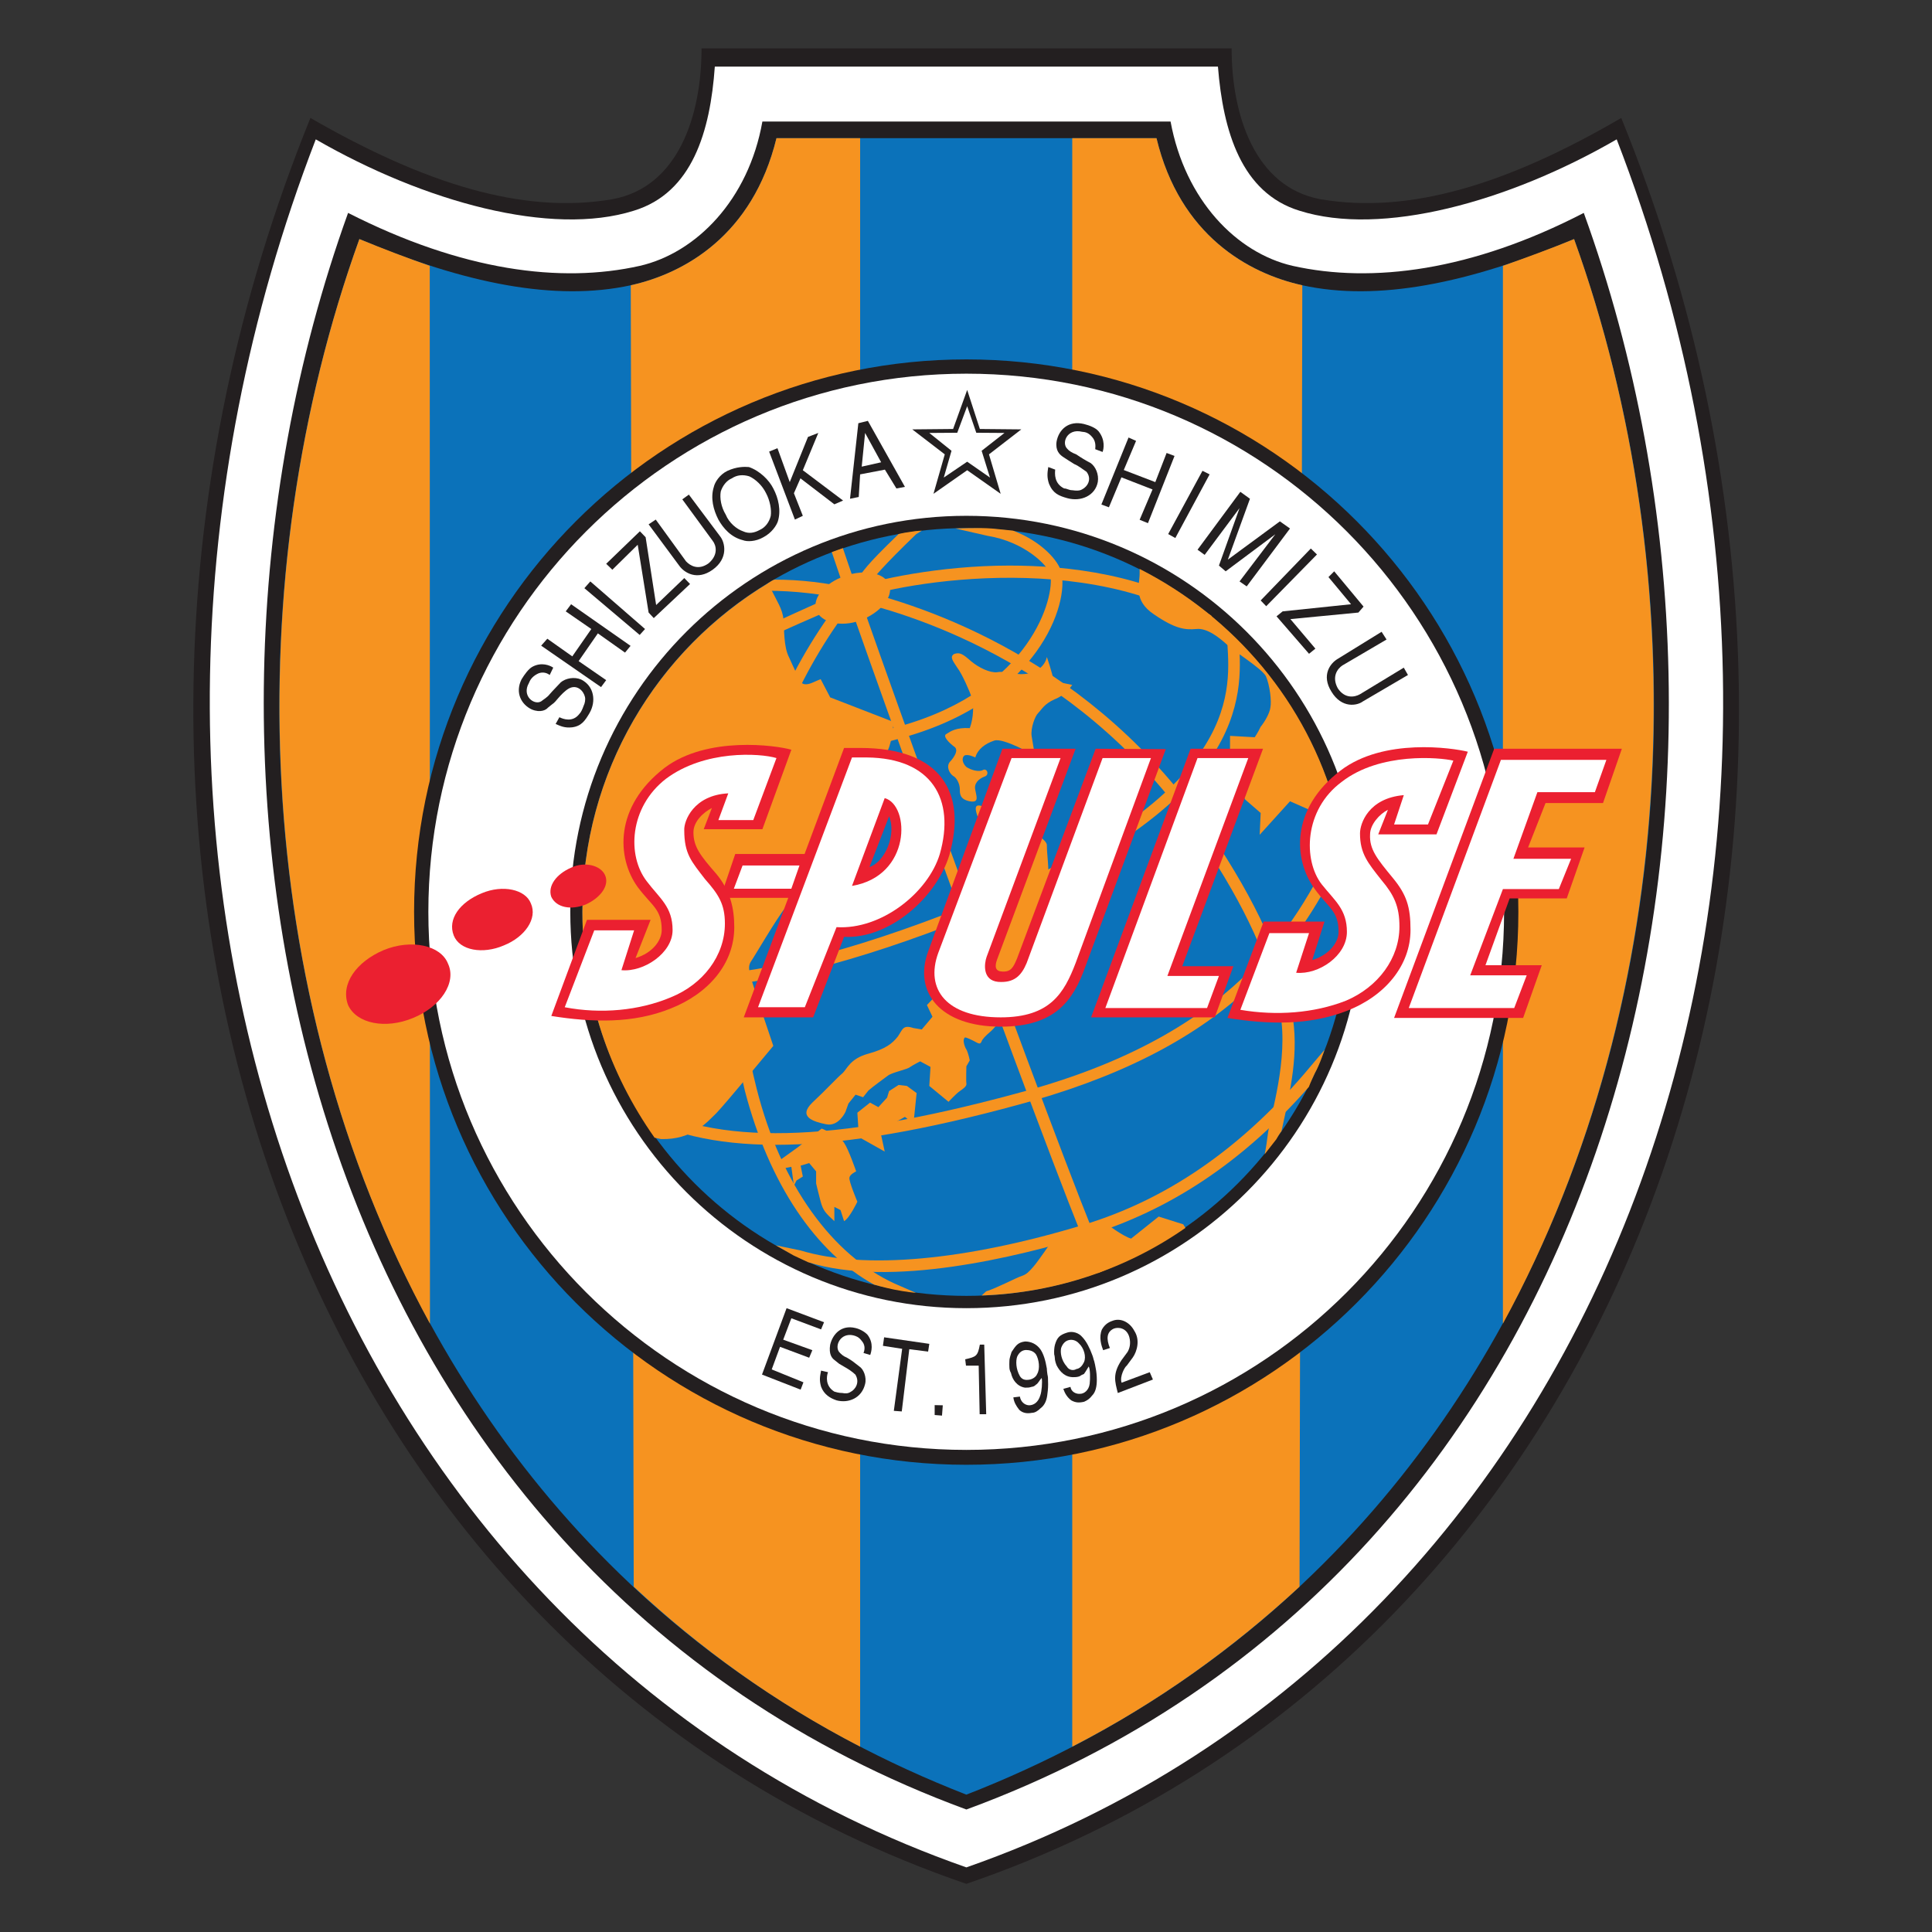 <?xml version="1.0" encoding="UTF-8" standalone="no"?>
<svg
   xmlns:dc="http://purl.org/dc/elements/1.1/"
   xmlns:cc="http://creativecommons.org/ns#"
   xmlns:rdf="http://www.w3.org/1999/02/22-rdf-syntax-ns#"
   xmlns:svg="http://www.w3.org/2000/svg"
   xmlns="http://www.w3.org/2000/svg"
   xmlns:sodipodi="http://sodipodi.sourceforge.net/DTD/sodipodi-0.dtd"
   xmlns:inkscape="http://www.inkscape.org/namespaces/inkscape"
   version="1.1"
   id="Layer_1"
   x="0px"
   y="0px"
   viewBox="0 0 1000 1000"
   xml:space="preserve"
   sodipodi:docname="Shimizus Pulse.svg"
   width="1000"
   height="1000"
   inkscape:version="1.0.1 (3bc2e813f5, 2020-09-07)"><rect x="0" y="0" width="1000" height="1000" fill="#333333" stroke="none"/><defs
   id="defs145" /><sodipodi:namedview
   pagecolor="#ffffff"
   bordercolor="#666666"
   borderopacity="1"
   objecttolerance="10"
   gridtolerance="10"
   guidetolerance="10"
   inkscape:pageopacity="0"
   inkscape:pageshadow="2"
   inkscape:window-width="1920"
   inkscape:window-height="1017"
   id="namedview143"
   showgrid="false"
   inkscape:zoom="1.2663288"
   inkscape:cx="400"
   inkscape:cy="300"
   inkscape:window-x="-8"
   inkscape:window-y="-8"
   inkscape:window-maximized="1"
   inkscape:current-layer="Layer_1" />





































































<g
   id="g1042"
   transform="matrix(4.524,0,0,4.524,-1309.524,-857.143)"><path
     style="fill:#231f20"
     d="m 400.026,405 c 76.853,-26.31 108.833,-118.688 74.926,-202.039 -12.95,7.553 -24.2,11.045 -34.406,9.299 -7.53,-1.383 -10.173,-9.662 -10.173,-17.26 h -60.647 c 0,7.598 -2.608,15.877 -10.206,17.26 -10.207,1.746 -21.434,-1.746 -34.543,-9.299 -33.772,83.352 -1.86,175.729 75.049,202.039"
     id="path2" /><path
     style="fill:#ffffff"
     d="m 400.026,403.117 c 75.243,-26.332 105.681,-116.805 74.404,-197.707 -12.429,7.19 -26.922,11.137 -36.289,8.166 -6.657,-2.042 -8.743,-9.096 -9.333,-16.489 h -57.563 c -0.522,7.394 -2.564,14.447 -9.277,16.489 -9.435,2.971 -23.906,-0.976 -36.379,-8.166 -31.186,80.903 -0.748,171.375 74.437,197.707"
     id="path4" /><path
     style="fill:#231f20"
     d="m 400.026,396.494 c 75.243,-27.647 94.702,-116.26 70.639,-182.67 -12.814,6.623 -24.2,8.098 -33.317,6.057 -6.408,-1.475 -12.305,-7.53 -13.96,-16.512 h -46.7 c -1.587,8.982 -7.597,15.037 -14.016,16.512 -9.072,2.041 -20.367,0.566 -33.386,-6.057 -23.929,66.41 -4.445,155.023 70.74,182.67"
     id="path6" /><path
     style="fill:#0b72ba"
     d="m 400.026,394.794 c 74.404,-29.009 92.072,-115.513 69.527,-177.976 -12.157,5.104 -22.499,7.168 -31.095,5.285 -6.101,-1.338 -14.006,-5.67 -16.682,-16.829 h -43.478 c -2.722,11.159 -10.592,15.491 -16.67,16.829 -8.642,1.883 -18.984,-0.182 -31.051,-5.285 -22.542,62.463 -4.987,148.967 69.449,177.976"
     id="path8" /><path
     style="fill:#f69320"
     d="m 412.138,205.274 h 9.64 c 2.676,11.159 10.581,15.491 16.682,16.829 l -0.317,148.898 c -7.565,7.008 -16.183,13.246 -26.004,18.303 v -184.03"
     id="path10" /><path
     style="fill:#f69320"
     d="m 461.412,340.904 c 20.594,-37.786 22.023,-85.551 8.142,-124.086 -2.767,1.135 -5.579,2.155 -8.142,3.063 v 121.023"
     id="path12" /><path
     style="fill:#f69320"
     d="m 387.87,205.274 h -9.571 c -2.722,11.159 -10.592,15.491 -16.67,16.829 l 0.34,148.898 c 7.508,7.008 16.104,13.246 25.901,18.303 v -184.03"
     id="path14" /><path
     style="fill:#f69320"
     d="m 338.653,340.904 c -20.616,-37.786 -21.954,-85.551 -8.075,-124.086 2.768,1.135 5.443,2.155 8.053,3.063 l 0.022,121.023"
     id="path16" /><path
     style="fill:#231f20"
     d="m 400.026,357.053 c 34.872,0 63.154,-28.306 63.154,-63.256 0,-34.929 -28.282,-63.211 -63.154,-63.211 -34.859,0 -63.188,28.282 -63.188,63.211 10e-4,34.95 28.329,63.256 63.188,63.256"
     id="path18" /><path
     style="fill:#ffffff"
     d="m 400.026,355.352 c 34.056,0 61.521,-27.579 61.521,-61.555 0,-33.953 -27.466,-61.578 -61.521,-61.578 -33.975,0 -61.555,27.625 -61.555,61.578 10e-4,33.976 27.581,61.555 61.555,61.555"
     id="path20" /><path
     style="fill:#231f20"
     d="m 400.026,339.136 c 25.04,0 45.327,-20.276 45.327,-45.339 0,-25.063 -20.287,-45.316 -45.327,-45.316 -24.993,0 -45.316,20.254 -45.316,45.316 0,25.062 20.323,45.339 45.316,45.339"
     id="path22" /><path
     style="fill:#0b72ba"
     d="m 400.026,337.729 c 24.245,0 43.921,-19.641 43.921,-43.932 0,-24.291 -19.676,-43.91 -43.921,-43.91 -24.29,0 -43.932,19.619 -43.932,43.91 0.001,24.291 19.642,43.932 43.932,43.932"
     id="path24" /><path
     style="fill:#f69320"
     d="m 364.351,319.631 c -5.126,-7.258 -8.256,-16.15 -8.256,-25.834 0,-15.968 8.505,-29.961 21.365,-37.673 l 0.204,0.726 c 0.635,1.293 1.338,2.314 1.429,3.448 0.113,1.134 0,3.152 0.657,4.399 0.545,1.225 0.976,2.109 1.293,2.699 0.182,0.432 0.703,0.432 1.248,0.226 0.498,-0.226 1.065,-0.453 1.065,-0.453 l 1.09,2.086 7.258,2.813 c 0,0 -0.159,2.199 -0.657,3.22 -0.477,1.021 -4.514,9.64 -6.419,13.2 -1.838,3.516 -4.332,3.698 -5.33,4.853 -0.998,1.225 -3.516,5.557 -3.9,6.102 -0.296,0.453 -0.296,0.839 -0.068,1.679 0.204,0.952 2.607,8.006 2.607,8.006 0,0 -5.534,6.69 -6.532,7.711 -1.02,0.976 -2.721,3.063 -6.327,2.948 l -0.727,-0.156"
     id="path26" /><path
     style="fill:#f69320"
     d="m 419.85,254.559 c 10.842,5.512 19.131,15.287 22.42,27.194 l -0.386,0.204 -1.996,0.432 -2.835,-1.247 -3.47,3.833 0.113,-2.496 -1.804,-1.564 -1.701,-4.786 v -2.472 l 2.824,0.159 c 0,0 0.363,-0.522 0.681,-1.202 0.453,-0.544 1.043,-1.565 1.111,-2.2 0.158,-0.703 -0.068,-2.585 -0.521,-3.607 -0.59,-0.953 -3.55,-2.744 -4.435,-3.584 -0.93,-0.838 -2.289,-1.927 -3.516,-1.791 -1.293,0.113 -2.404,0 -4.853,-1.679 -2.404,-1.61 -1.633,-3.401 -1.633,-4.649 v -0.545"
     id="path28" /><path
     style="fill:#f69320"
     d="m 400.413,272.772 c 0.452,-1.18 0.452,-2.676 0.272,-3.401 -0.272,-0.772 -1.135,-2.79 -1.702,-3.517 -0.476,-0.748 -0.907,-1.224 -0.363,-1.564 0.658,-0.227 0.998,0 1.929,0.816 0.885,0.748 2.177,1.361 2.993,1.271 0.931,-0.182 1.929,0.317 3.152,0.204 1.293,-0.113 2.314,-0.862 2.541,-1.95 0.452,1.292 0.816,2.767 0.816,2.767 l 2.086,0.432 c 0,0 -0.771,1.179 -1.995,1.633 -1.225,0.544 -1.496,1.179 -1.905,1.587 -0.363,0.34 -0.862,1.724 -0.749,2.608 0.137,0.885 0.386,2.268 0.386,2.268 0,0 -3.651,-2.108 -4.672,-1.723 -1.021,0.34 -1.883,0.975 -2.154,1.927 0,0 -0.885,-0.453 -1.271,-0.204 -0.295,0.273 -0.227,0.84 0.249,1.293 0.522,0.341 1.407,0.612 1.905,0.341 0.454,-0.25 0.794,0.59 0.137,0.77 -0.635,0.25 -1.203,0.772 -1.021,1.521 0.112,0.702 0.498,1.496 -0.635,1.293 -1.135,-0.228 -1.135,-0.84 -1.135,-1.384 0,-0.658 -0.408,-1.361 -0.771,-1.52 -0.386,-0.272 -0.818,-1.022 -0.386,-1.588 0.498,-0.523 1.088,-1.406 0.498,-1.77 -0.544,-0.408 -1.383,-1.225 -0.86,-1.451 0.455,-0.296 1.112,-0.75 2.655,-0.659"
     id="path30" /><path
     style="fill:#f69320"
     d="m 401.614,283.908 c -0.25,-1.134 -1.201,-2.767 0.364,-2.155 1.564,0.59 7.257,3.312 7.257,4.4 0,1.157 0.249,2.336 0.159,4.173 -0.092,1.929 -2.7,13.473 -3.993,14.471 -1.27,1.066 -1.904,2.018 -2.517,2.608 -0.703,0.59 -1.043,0.976 -1.111,1.202 -0.159,0.34 -0.227,0.34 -0.953,-0.068 -0.794,-0.386 -1.02,-0.477 -1.043,-0.25 -0.159,0.205 0.023,0.908 0.249,1.248 0.227,0.408 0.387,1.248 0.387,1.248 l -0.387,0.68 c 0,0 -0.046,1.747 0,1.928 0.092,0.363 -0.408,0.658 -0.748,0.907 -0.408,0.272 -1.293,1.225 -1.293,1.225 l -2.2,-1.814 0.137,-2.177 -1.18,-0.636 c 0,0 -0.771,0.386 -1.134,0.636 -0.386,0.317 -2.065,0.613 -2.563,0.998 -0.477,0.362 -1.679,1.225 -2.224,1.701 -0.385,0.476 -0.612,0.77 -0.612,0.77 l -0.861,-0.295 -0.816,1.021 -0.341,0.953 c 0,0 -0.793,1.746 -2.245,1.406 -1.429,-0.295 -3.221,-0.84 -1.542,-2.472 1.678,-1.565 2.857,-2.881 3.447,-3.356 0.521,-0.477 0.861,-1.657 2.903,-2.224 2.064,-0.567 2.789,-1.179 3.425,-1.974 0.566,-0.815 0.566,-1.383 1.792,-0.975 l 0.952,0.159 1.225,-1.452 -0.635,-1.338 1.701,-1.792 4.4,-18.756"
     id="path32" /><polyline
     style="fill:#f69320"
     points="389.004,315.616 389.957,316.137 390.954,315.049 391.182,314.3 392.271,313.597   393.223,313.71 394.334,314.526 393.972,318.043 392.996,317.248 391.567,318.043 391.431,319.085 390.274,319.336 390.683,321.218   387.734,319.563 387.553,316.773 "
     id="polyline34" /><path
     style="fill:#f69320"
     d="m 383.47,318.587 c 0,0 2.155,0.885 2.564,1.633 0.499,0.703 1.383,3.266 1.383,3.266 0,0 -0.703,0.318 -0.77,0.702 -0.114,0.342 0.906,2.769 0.906,2.769 0,0 -0.906,1.904 -1.52,2.223 l -0.408,-1.271 -0.703,-0.362 v 1.633 c -0.976,-0.907 -1.271,-1.157 -1.566,-2.223 -0.271,-1.021 -0.521,-2.086 -0.521,-2.086 v -1.385 l -0.794,-0.952 -0.977,0.295 0.25,1.247 -0.725,0.454 -0.295,0.59 -0.294,-2.156 -0.794,0.159 -0.476,-0.952 1.995,-1.429 2.745,-2.155"
     id="path36" /><path
     style="fill:#f69320"
     d="m 424.839,329.542 -2.812,-0.885 -3.153,2.518 c -0.952,-0.25 -3.017,-1.837 -3.017,-1.837 l -6.101,2.199 c 0,0 -1.542,2.268 -2.064,2.857 -0.499,0.567 -0.771,0.862 -1.293,1.043 -0.612,0.183 -2.902,1.407 -4.104,1.77 l -0.522,0.477 c 8.572,-0.295 16.692,-3.107 23.316,-7.733 l -0.25,-0.409"
     id="path38" /><path
     style="fill:#f69320"
     d="m 384.627,252.632 c 4.195,12.655 27.965,78.202 30.46,82.489 l 1.247,-0.545 c -2.291,-3.787 -25.901,-68.768 -30.438,-82.398 l -1.269,0.454"
     id="path40" /><path
     style="fill:#f69320"
     d="m 394.924,250.182 c 0,0 -0.522,0 -1.315,0.137 -0.862,0.113 -1.337,0.25 -1.337,0.25 -3.947,3.81 -3.834,3.99 -5.104,5.646 l -0.681,0.84 c -6.26,7.688 -10.592,17.464 -12.564,28.191 -1.792,9.799 -1.429,20.118 0.77,29.054 2.768,10.592 8.097,18.485 14.766,22.138 0,0 0.975,0.294 2.268,0.566 1.339,0.272 2.541,0.385 2.541,0.385 l -2.45,-1.065 c -7.054,-3.222 -12.974,-11.204 -15.785,-22.295 -2.269,-8.777 -2.563,-18.983 -0.771,-28.487 1.905,-10.501 6.124,-20.072 12.202,-27.648 l 0.748,-0.838 c 1.271,-1.565 2.223,-2.768 6.057,-6.465 l 0.655,-0.409"
     id="path42" /><path
     style="fill:#f69320"
     d="m 377.119,257.055 c 3.289,0 6.236,0.362 9.775,1.088 7.644,1.747 26.877,7.87 40.054,27.58 5.035,7.484 7.95,13.971 8.993,19.664 0.953,5.329 -1.134,11.726 -1.406,13.722 -0.249,1.973 -0.386,2.427 -0.386,2.427 0,0 0.816,-1.066 1.339,-1.723 0.362,-0.658 0.59,-0.931 0.59,-0.931 1.02,-4.649 2.064,-9.028 1.179,-13.722 -1.044,-5.92 -4.059,-12.521 -9.22,-20.209 -13.473,-20.072 -33.113,-26.287 -40.87,-28.102 -3.221,-0.726 -6.103,-1.065 -9.095,-1.065 0,0 -0.317,0.067 -0.816,0.499 z"
     id="path44" /><path
     style="fill:#f69320"
     d="m 366.21,267.623 c 8.619,-4.173 16.443,-7.644 21.003,-9.525 5.126,-2.019 28.895,-6.215 42.366,4.491 l -0.794,-1.497 -0.748,-1.202 c -7.28,-4.695 -16.375,-5.716 -23.089,-5.716 -7.961,0 -15.468,1.61 -18.235,2.676 -4.581,1.883 -12.406,5.58 -20.979,9.617 l 0.476,1.156"
     id="path46" /><path
     style="fill:#f69320"
     d="m 398.779,249.933 c 2.789,0.636 3.674,0.839 3.674,0.839 4.219,0.681 6.941,3.402 7.168,4.423 0.566,2.45 -2.133,13.132 -17.17,17.351 -10.954,3.13 -19.958,2.948 -23.565,-0.476 -1.725,-1.521 -2.041,-3.63 -1.497,-6.306 l -0.771,-0.16 -0.681,0.591 c -0.431,2.813 0.183,5.126 2.02,6.805 1.996,1.95 5.466,2.971 9.978,3.129 4.355,0.069 9.48,-0.725 14.811,-2.267 8.573,-2.382 12.974,-6.668 15.287,-9.844 2.631,-3.651 3.334,-7.303 2.835,-9.14 -0.272,-1.156 -2.132,-3.425 -5.488,-4.695 0,0 -0.998,-0.113 -2.45,-0.249 -1.407,-0.116 -4.151,-0.001 -4.151,-0.001"
     id="path48" /><path
     style="fill:#f69320"
     d="m 429.896,262.86 v 0.362 c 0.341,5.671 1.248,17.556 -30.119,29.984 -27.376,10.887 -37.241,7.848 -40.258,6.033 -1.656,-1.066 -2.608,-2.449 -2.744,-4.105 h -0.454 l 0.023,2.835 c 0.566,0.817 1.27,1.701 2.472,2.382 3.946,2.382 14.47,4.809 41.482,-5.897 13.813,-5.488 23.089,-11.635 27.671,-18.212 3.787,-5.603 3.401,-10.365 3.266,-13.109 l -0.091,-0.34 -1.248,0.067"
     id="path50" /><path
     style="fill:#f69320"
     d="m 442.678,284.929 -0.272,0.749 c -4.218,8.527 -10.513,21.479 -34.917,28.419 -21.455,5.986 -34.995,6.6 -44.227,1.928 l -0.341,0.748 c 0.205,0.137 0.068,0.635 0.068,0.635 9.504,4.628 23.384,3.992 44.84,-2.063 10.954,-3.176 19.414,-7.689 25.685,-13.972 5.193,-5.33 7.644,-10.185 9.798,-14.538 l -0.182,-0.522 -0.452,-1.384"
     id="path52" /><path
     style="fill:#f69320"
     d="m 440.999,309.582 -2.358,2.791 c -7.496,8.708 -15.797,14.356 -25.164,17.214 -13.677,4.15 -25.152,5.148 -32.412,2.948 l -2.834,-0.589 c 0,0 1.361,0.77 2.02,1.155 0.814,0.387 1.655,0.772 1.655,0.772 9.412,2.971 23.974,-0.591 31.957,-3.04 9.435,-2.902 17.782,-8.392 25.345,-17.011 0,0 0.159,-0.453 0.681,-1.563 0.566,-0.976 1.11,-2.677 1.11,-2.677"
     id="path54" /><path
     style="fill:#f69320"
     d="m 387.87,260.456 c 2.336,-0.885 3.833,-2.698 3.334,-4.104 -0.522,-1.339 -2.767,-1.793 -5.058,-0.998 -2.291,0.793 -3.742,2.494 -3.311,3.9 0.52,1.429 2.79,2.019 5.035,1.202"
     id="path56" /><polyline
     style="fill:#eb2030"
     points="460.414,275.131 475.021,275.131 472.865,281.345 466.288,281.345 464.292,286.426   470.756,286.426 468.715,292.255 462.183,292.255 459.416,299.898 465.857,299.898 463.725,305.931 448.96,305.931 "
     id="polyline58" /><polyline
     style="fill:#eb2030"
     points="425.679,275.131 433.968,275.131 424.726,300.011 430.577,300.011 428.445,305.863   414.293,305.863 "
     id="polyline60" /><path
     style="fill:#eb2030"
     d="m 369.975,284.339 h 6.713 l 3.313,-9.095 c -1.701,-0.499 -9.616,-1.61 -14.493,2.064 -5.783,4.445 -5.511,10.296 -3.084,13.654 1.655,2.2 2.744,2.517 2.744,4.922 0,1.156 -1.021,2.608 -2.993,3.198 l 1.723,-4.378 h -7.28 l -4.082,11 c 4.694,0.748 9.39,0.884 13.676,-0.861 4.354,-1.725 7.258,-5.149 7.258,-9.3 0,-2.2 -0.477,-4.195 -2.041,-6.078 -1.837,-2.109 -2.631,-3.107 -2.631,-4.785 0,-1.226 1.157,-2.291 2.109,-2.768 l -0.932,2.427"
     id="path62" /><path
     style="fill:#eb2030"
     d="m 447.146,284.929 h 6.666 l 3.584,-9.458 c -1.723,-0.431 -9.639,-1.61 -14.561,2.154 -5.738,4.378 -5.42,10.185 -2.948,13.563 1.565,2.155 2.722,2.496 2.722,4.9 0,1.202 -1.088,2.653 -3.017,3.22 l 1.406,-4.399 h -6.963 l -4.14,11.022 c 4.639,0.749 9.334,0.885 13.666,-0.816 4.399,-1.701 7.28,-5.217 7.28,-9.254 0,-2.653 -0.454,-4.037 -2.019,-5.942 -1.814,-2.199 -2.699,-3.288 -2.608,-4.989 0,-1.134 1.089,-2.336 2.041,-2.813 l -1.109,2.812"
     id="path64" /><path
     style="fill:#eb2030"
     d="m 404.154,275.131 h 8.369 l -8.981,24.109 c -0.317,0.861 -0.182,1.361 0.612,1.384 0.976,0.045 1.247,-0.476 1.679,-1.52 l 8.981,-23.973 8.029,0.045 -9.186,24.835 c -1.406,3.947 -3.471,6.918 -9.708,6.918 -6.917,0 -10.002,-3.946 -8.301,-8.596 l 8.506,-23.202"
     id="path66" /><path
     style="fill:#eb2030"
     d="m 386.033,296.654 -3.538,9.209 h -7.939 l 11.477,-30.823 h 1.837 c 9.232,0 12.248,5.058 10.206,12.271 -1.496,4.877 -6.872,9.593 -12.043,9.343 m 5.149,-13.79 -2.244,5.807 c 1.88,-0.657 3.083,-3.856 2.244,-5.807"
     id="path68" /><polyline
     style="fill:#eb2030"
     points="373.581,287.174 381.77,287.174 380,292.188 371.881,292.188 "
     id="polyline70" /><polyline
     style="fill:#ffffff"
     points="461.185,276.401 473.251,276.401 471.935,280.098 465.358,280.098 462.614,287.719   469.214,287.719 467.808,291.188 461.412,291.188 457.67,301.055 464.133,301.055 462.705,304.797 450.639,304.797 "
     id="polyline72" /><polyline
     style="fill:#ffffff"
     points="426.473,276.197 432.278,276.197 423.025,301.123 428.922,301.123 427.563,304.797   415.926,304.797 "
     id="polyline74" /><path
     style="fill:#ffffff"
     d="m 448.96,283.795 h 3.879 l 2.902,-7.304 c -1.52,-0.363 -8.369,-0.998 -12.768,2.427 -4.332,3.198 -4.423,8.981 -2.291,11.727 1.497,1.882 2.881,2.858 2.881,5.443 0,2.721 -3.221,4.922 -5.807,4.672 l 1.475,-4.536 h -4.536 l -3.323,8.777 c 4.14,0.703 8.426,0.386 12.078,-1.043 3.697,-1.565 6.123,-4.854 6.123,-8.483 0,-2.313 -0.612,-3.605 -2.064,-5.328 -1.542,-1.952 -2.448,-3.018 -2.448,-5.331 0,-1.134 0.974,-4.037 5.011,-4.378 l -1.112,3.357"
     id="path76" /><path
     style="fill:#ffffff"
     d="m 371.653,283.296 h 3.991 l 2.654,-7.099 c -1.904,-0.568 -8.21,-0.953 -12.656,2.381 -4.172,3.243 -4.467,8.777 -2.177,11.726 1.474,1.951 2.949,2.903 2.949,5.58 0,2.608 -3.289,4.831 -5.853,4.581 l 1.452,-4.559 h -4.56 l -3.379,8.8 c 4.15,0.794 8.527,0.386 12.134,-1.134 3.697,-1.497 6.191,-4.764 6.191,-8.438 0,-2.245 -0.748,-3.356 -2.268,-5.08 -1.565,-2.041 -2.382,-2.881 -2.382,-5.625 -0.045,-1.021 1.044,-3.992 5.036,-4.195 l -1.132,3.062"
     id="path78" /><path
     style="fill:#ffffff"
     d="m 405.197,276.197 h 5.603 l -8.46,22.748 c -0.271,0.771 -0.498,2.677 1.316,2.857 1.815,0.135 2.653,-0.68 3.267,-2.154 l 8.687,-23.451 h 5.534 l -8.619,23.451 c -1.314,3.425 -2.902,6.215 -8.573,6.215 -6.19,0 -8.663,-3.198 -7.144,-7.371 l 8.389,-22.295"
     id="path80" /><path
     style="fill:#ffffff"
     d="m 385.171,295.543 -3.629,9.163 h -5.353 l 10.75,-28.578 h 1.702 c 7.416,0.069 10.138,4.764 8.346,11.046 -1.338,4.445 -6.713,8.686 -11.816,8.369 m 5.512,-14.765 -3.743,10.047 c 6.804,-1.134 6.668,-9.23 3.743,-10.047"
     id="path82" /><polyline
     style="fill:#ffffff"
     points="374.421,288.489 380.93,288.489 380,291.143 373.423,291.143 "
     id="polyline84" /><path
     style="fill:#eb2030"
     d="m 336.726,305.931 c 3.13,-1.27 5.013,-4.036 3.991,-6.214 -0.816,-2.087 -4.173,-2.858 -7.371,-1.543 -3.084,1.316 -4.967,3.857 -4.06,6.283 0.976,2.131 4.286,2.79 7.44,1.474"
     id="path86" /><path
     style="fill:#eb2030"
     d="m 347.113,297.63 c 2.381,-0.953 3.879,-3.063 3.084,-4.809 -0.612,-1.588 -3.197,-2.177 -5.624,-1.156 -2.518,1.043 -3.925,2.971 -3.198,4.831 0.68,1.724 3.334,2.177 5.738,1.134"
     id="path88" /><path
     style="fill:#eb2030"
     d="m 356.457,292.958 c 1.725,-0.771 2.768,-2.2 2.223,-3.38 -0.498,-1.089 -2.29,-1.588 -3.878,-0.84 -1.679,0.727 -2.698,2.087 -2.268,3.335 0.589,1.247 2.268,1.542 3.923,0.885"
     id="path90" /><path
     style="fill:#231f20"
     d="m 352.353,266.693 c -0.409,-0.317 -0.976,-0.386 -1.476,-0.091 -0.567,0.317 -0.771,0.681 -0.907,1.02 -0.839,1.475 0.612,2.565 1.406,2.087 0.25,-0.204 0.703,-0.454 0.976,-0.816 0.407,-0.477 0.884,-0.93 1.269,-1.36 0.567,-0.477 1.565,-0.658 2.336,-0.318 1.497,0.749 1.725,2.495 0.953,3.833 -0.522,0.885 -0.931,1.497 -1.996,1.633 -0.839,0.091 -1.315,-0.136 -1.882,-0.386 l 0.431,-0.771 c 0.408,0.204 1.52,0.636 2.291,-0.386 0.136,-0.113 0.34,-0.499 0.476,-0.907 0.159,-0.317 0.227,-0.725 0.159,-1.021 -0.159,-0.703 -0.907,-1.475 -1.838,-0.975 -0.476,0.272 -0.93,0.771 -1.247,1.135 -0.611,0.726 -0.317,0.362 -1.156,1.065 -0.204,0.25 -0.84,0.612 -1.838,0.204 -1.179,-0.544 -1.95,-1.905 -1.179,-3.447 0.362,-0.59 0.794,-1.18 1.224,-1.429 1.066,-0.59 2.043,-0.16 2.405,0.09 l -0.407,0.84"
     id="path92" /><polyline
     style="fill:#231f20"
     points="357.863,261.931 355.664,265.105 358.816,267.283 358.227,268.077 351.377,263.337   352.08,262.543 354.938,264.563 357.115,261.432 354.189,259.413 354.802,258.597 361.605,263.359 360.971,264.131 "
     id="polyline94" /><polyline
     style="fill:#231f20"
     points="356.321,256.76 357.002,255.988 363.262,261.432 362.649,262.111 "
     id="polyline96" /><polyline
     style="fill:#231f20"
     points="358.816,253.97 362.672,250.25 363.329,250.931 364.532,258.688 367.752,255.603   368.41,256.283 364.26,260.184 363.67,259.549 362.423,251.792 359.52,254.65 "
     id="polyline98" /><path
     style="fill:#231f20"
     d="m 364.486,248.912 3.471,4.785 c 0.453,0.477 1.383,1.066 2.563,0.227 1.134,-0.952 0.907,-2.041 0.477,-2.585 l -3.471,-4.74 0.748,-0.545 3.584,4.786 c 0.544,0.68 0.976,2.494 -0.861,3.811 -1.77,1.27 -3.244,0.362 -3.834,-0.477 l -3.492,-4.718 0.815,-0.544"
     id="path100" /><path
     style="fill:#231f20"
     d="m 375.146,242.901 c 1.248,0.431 2.314,1.497 2.789,2.449 0.59,1.112 0.907,2.518 0.523,3.765 -0.159,0.477 -0.703,1.316 -1.656,1.816 -0.907,0.521 -1.882,0.521 -2.336,0.341 -1.383,-0.341 -2.268,-1.385 -2.813,-2.359 -0.566,-1.111 -0.93,-2.449 -0.521,-3.742 0.114,-0.521 0.658,-1.406 1.564,-1.838 1.044,-0.477 1.929,-0.477 2.45,-0.432 m -3.22,2.79 c -0.136,0.771 0.045,1.791 0.567,2.653 0.385,0.952 1.247,1.655 1.973,1.905 0.681,0.318 1.315,0.182 1.929,-0.159 0.611,-0.272 1.065,-0.862 1.246,-1.587 0.114,-0.703 -0.09,-1.77 -0.522,-2.586 -0.432,-0.907 -1.225,-1.633 -1.927,-1.951 -0.727,-0.227 -1.43,-0.158 -1.996,0.227 -0.613,0.25 -1.066,0.863 -1.27,1.498"
     id="path102" /><polyline
     style="fill:#231f20"
     points="378.412,240.746 379.818,244.625 381.905,239.454 383.084,239 381.314,243.265   385.92,246.734 384.922,247.166 381.043,244.194 380.295,245.897 381.314,248.481 380.408,248.912 377.46,241.133 "
     id="polyline104" /><path
     style="fill:#231f20"
     d="m 387.711,246.326 -0.998,0.204 0.953,-8.642 1.089,-0.271 4.241,7.553 -0.975,0.181 -1.316,-2.154 -2.835,0.544 -0.159,2.585 m 0.341,-3.47 2.223,-0.499 -1.837,-3.357"
     id="path106" /><path
     style="fill:#231f20"
     d="m 414.77,240.86 c 0.045,-0.431 0.045,-0.952 -0.363,-1.406 -0.385,-0.454 -0.748,-0.567 -1.156,-0.59 -1.679,-0.408 -2.382,1.271 -1.679,1.95 0.182,0.226 0.522,0.454 1.021,0.635 0.521,0.363 1.134,0.727 1.656,0.998 0.566,0.409 0.952,1.293 0.815,2.155 -0.293,1.588 -1.949,2.291 -3.491,1.86 -0.976,-0.272 -1.634,-0.545 -2.087,-1.633 -0.249,-0.727 -0.204,-1.227 -0.09,-1.929 l 0.793,0.295 c -0.045,0.454 -0.136,1.587 1.022,2.154 0.316,0 0.544,0.204 0.929,0.204 0.454,0.068 0.862,0.068 1.112,-0.09 0.612,-0.295 1.179,-1.157 0.521,-2.02 -0.477,-0.316 -0.907,-0.68 -1.406,-0.883 -0.84,-0.546 -0.432,-0.25 -1.315,-0.841 -0.341,-0.249 -0.862,-0.681 -0.704,-1.746 0.25,-1.338 1.34,-2.427 3.131,-1.997 0.635,0.16 1.338,0.432 1.678,0.841 0.771,0.976 0.59,1.995 0.454,2.358 l -0.841,-0.315"
     id="path108" /><polyline
     style="fill:#231f20"
     points="421.324,245.465 417.763,244.08 416.334,247.506 415.472,247.188 418.58,239.523   419.441,239.908 418.035,243.242 421.642,244.625 422.935,241.291 423.841,241.631 420.802,249.32 419.85,248.935 "
     id="polyline110" /><polyline
     style="fill:#231f20"
     points="427.039,243.332 427.855,243.74 423.932,251.022 423.115,250.568 "
     id="polyline112" /><polyline
     style="fill:#231f20"
     points="428.922,254.174 431.28,247.597 427.289,252.949 426.473,252.359 431.371,245.736   432.471,246.53 429.942,253.493 435.896,249.115 437.053,249.933 432.098,256.555 431.28,255.988 435.374,250.59 429.693,254.831   "
     id="polyline114" /><polyline
     style="fill:#231f20"
     points="439.435,252.223 440.138,252.904 434.331,258.823 433.696,258.165 "
     id="polyline116" /><polyline
     style="fill:#231f20"
     points="442.11,254.831 445.468,258.868 444.878,259.549 437.098,260.298 439.956,263.677   439.23,264.267 435.511,259.979 436.213,259.413 444.038,258.597 441.453,255.489 "
     id="polyline118" /><path
     style="fill:#231f20"
     d="m 448.099,262.634 -5.059,2.97 c -0.544,0.364 -1.247,1.271 -0.521,2.609 0.793,1.202 1.904,1.043 2.541,0.681 l 5.011,-3.04 0.477,0.84 -5.148,3.017 c -0.658,0.499 -2.427,0.839 -3.606,-1.111 -1.18,-1.883 -0.136,-3.243 0.703,-3.742 l 5.035,-3.107 0.567,0.883"
     id="path120" /><polyline
     style="fill:#231f20"
     points="400.118,234.079 401.568,238.547 406.309,238.592 402.612,241.449 403.95,245.963   400.118,243.265 396.262,245.963 397.555,241.449 393.835,238.592 398.508,238.547 "
     id="polyline122" /><polyline
     style="fill:#ffffff"
     points="400.118,235.938 401.16,238.978 404.382,239 401.773,241.041 402.726,244.104   400.118,242.289 397.441,244.104 398.325,241.041 395.785,239 398.983,238.978 "
     id="polyline124" /><polyline
     style="fill:#231f20"
     points="379.456,339.136 383.742,340.745 383.402,341.563 380,340.292 379.07,342.741   382.404,343.943 382.041,344.806 378.707,343.559 377.755,346.144 381.384,347.618 381.064,348.457 376.643,346.733 "
     id="polyline126" /><path
     style="fill:#231f20"
     d="m 388.256,344.262 c 0.182,-0.431 0.182,-0.953 -0.204,-1.385 -0.341,-0.452 -0.636,-0.544 -0.976,-0.634 -1.451,-0.318 -2.154,1.201 -1.61,1.904 0.228,0.25 0.454,0.477 0.907,0.658 0.522,0.295 0.953,0.635 1.406,0.998 0.477,0.295 0.862,1.225 0.658,2.019 -0.386,1.61 -1.905,2.223 -3.267,1.859 -0.726,-0.249 -1.429,-0.657 -1.769,-1.565 -0.227,-0.793 -0.113,-1.201 0,-1.837 l 0.794,0.182 c -0.182,0.477 -0.318,1.588 0.726,2.223 0.182,0.045 0.476,0.159 0.93,0.159 0.295,0.068 0.635,0.068 0.907,-0.114 0.567,-0.272 1.111,-1.11 0.567,-1.995 -0.387,-0.362 -0.84,-0.657 -1.293,-0.907 -0.772,-0.453 -0.34,-0.158 -1.111,-0.771 -0.273,-0.203 -0.657,-0.657 -0.477,-1.746 0.295,-1.225 1.293,-2.29 2.881,-1.905 0.521,0.113 1.111,0.454 1.406,0.794 0.726,0.975 0.408,1.95 0.295,2.291 l -0.77,-0.228"
     id="path128" /><polyline
     style="fill:#231f20"
     points="392.679,343.785 390.478,343.444 390.614,342.469 395.785,343.218 395.649,344.103   393.494,343.831 392.634,350.951 391.726,350.884 "
     id="polyline130" /><polyline
     style="fill:#231f20"
     points="396.398,350.227 397.328,350.248 397.237,351.428 396.398,351.36 "
     id="polyline132" /><path
     style="fill:#231f20"
     d="m 401.546,351.27 -0.112,-5.558 h -1.453 l -0.09,-0.726 c 1.27,-0.294 1.429,-0.362 1.678,-1.678 h 0.5 l 0.227,7.961 h -0.75"
     id="path134" /><path
     style="fill:#231f20"
     d="m 406.15,349.251 c 0.091,0.59 0.544,0.976 1.043,0.997 0.499,0 1.044,-0.295 1.293,-1.134 0.16,-0.431 0.25,-1.496 0.16,-1.996 -0.273,0.273 -0.409,0.636 -0.659,0.771 -0.158,0.159 -0.295,0.227 -0.499,0.25 -0.271,0.091 -0.431,0.091 -0.748,0.091 -0.907,-0.136 -1.451,-0.907 -1.61,-1.678 -0.136,-0.228 -0.182,-0.477 -0.182,-0.658 0,-0.227 -0.022,-0.454 0,-0.681 0,-0.408 0.182,-0.793 0.249,-1.066 0.477,-0.703 0.682,-1.089 1.543,-1.201 0.656,0 1.293,0.271 1.746,0.885 0.363,0.52 0.59,1.27 0.749,2.222 0,0.272 0.045,0.454 0.067,0.681 0.068,0.249 0.068,0.431 0.068,0.772 0.023,0.431 0,0.952 -0.068,1.406 -0.067,0.726 -0.295,1.315 -0.793,1.678 -0.295,0.295 -0.636,0.522 -0.998,0.522 -0.59,0.114 -1.066,0 -1.43,-0.339 -0.362,-0.454 -0.611,-0.886 -0.681,-1.43 l 0.75,-0.092 m 0,-2.336 c 0.249,0.385 0.59,0.477 1.043,0.408 0.363,-0.046 0.794,-0.295 0.931,-0.657 0.362,-0.613 0.204,-1.68 -0.137,-2.245 -0.295,-0.409 -0.771,-0.5 -1.156,-0.5 -0.386,0.023 -0.749,0.227 -0.998,0.772 -0.159,0.475 -0.159,1.383 0.317,2.222"
     id="path136" /><path
     style="fill:#231f20"
     d="m 411.934,348.14 c 0.091,0.589 0.658,0.839 1.111,0.794 0.454,0 0.998,-0.408 1.089,-1.156 0.068,-0.59 0.068,-1.679 -0.112,-1.974 -0.159,0.249 -0.296,0.521 -0.545,0.862 -0.182,0.067 -0.363,0.158 -0.477,0.249 -0.136,0.067 -0.386,0.113 -0.635,0.113 -0.998,0.046 -1.61,-0.567 -2.02,-1.36 -0.09,-0.228 -0.158,-0.454 -0.181,-0.613 -0.022,-0.203 -0.022,-0.431 -0.091,-0.634 -0.022,-0.409 0,-0.772 0.091,-1.112 0.25,-0.84 0.544,-1.111 1.406,-1.384 0.566,-0.182 1.293,0 1.724,0.522 0.477,0.5 0.839,1.248 1.134,2.042 0.114,0.271 0.136,0.498 0.228,0.726 0.067,0.249 0.113,0.498 0.158,0.749 0.091,0.408 0.137,0.952 0.137,1.36 0,0.771 -0.137,1.405 -0.523,1.791 -0.295,0.387 -0.566,0.567 -0.93,0.727 -0.59,0.136 -0.976,0.112 -1.475,-0.159 -0.453,-0.34 -0.726,-0.794 -0.907,-1.314 l 0.818,-0.229 m -0.409,-2.314 c 0.228,0.386 0.727,0.499 1.089,0.272 0.386,-0.046 0.681,-0.387 0.862,-0.771 0.295,-0.635 0,-1.633 -0.567,-2.155 -0.317,-0.362 -0.771,-0.476 -1.156,-0.385 -0.386,0.09 -0.703,0.385 -0.885,0.907 -0.113,0.499 0,1.407 0.657,2.132"
     id="path138" /><path
     style="fill:#231f20"
     d="m 418.375,345.712 c -0.204,0.114 -0.839,1.226 -0.589,1.952 l 3.22,-1.203 0.363,0.839 -4.016,1.543 c -0.339,-1.338 -0.611,-2.177 0.409,-3.742 l 0.703,-0.953 c 0.204,-0.34 0.408,-0.93 0.204,-1.701 -0.295,-1.043 -1.225,-1.179 -1.768,-0.976 -0.862,0.387 -0.862,1.226 -0.454,2.224 l -0.772,0.249 c -0.204,-0.521 -0.521,-1.497 -0.136,-2.381 0.431,-0.75 0.998,-0.907 1.315,-1.021 0.931,-0.295 1.905,0.271 2.382,1.18 0.702,1.065 0.295,2.381 -0.159,3.038 l -0.702,0.952"
     id="path140" /></g>
</svg>
